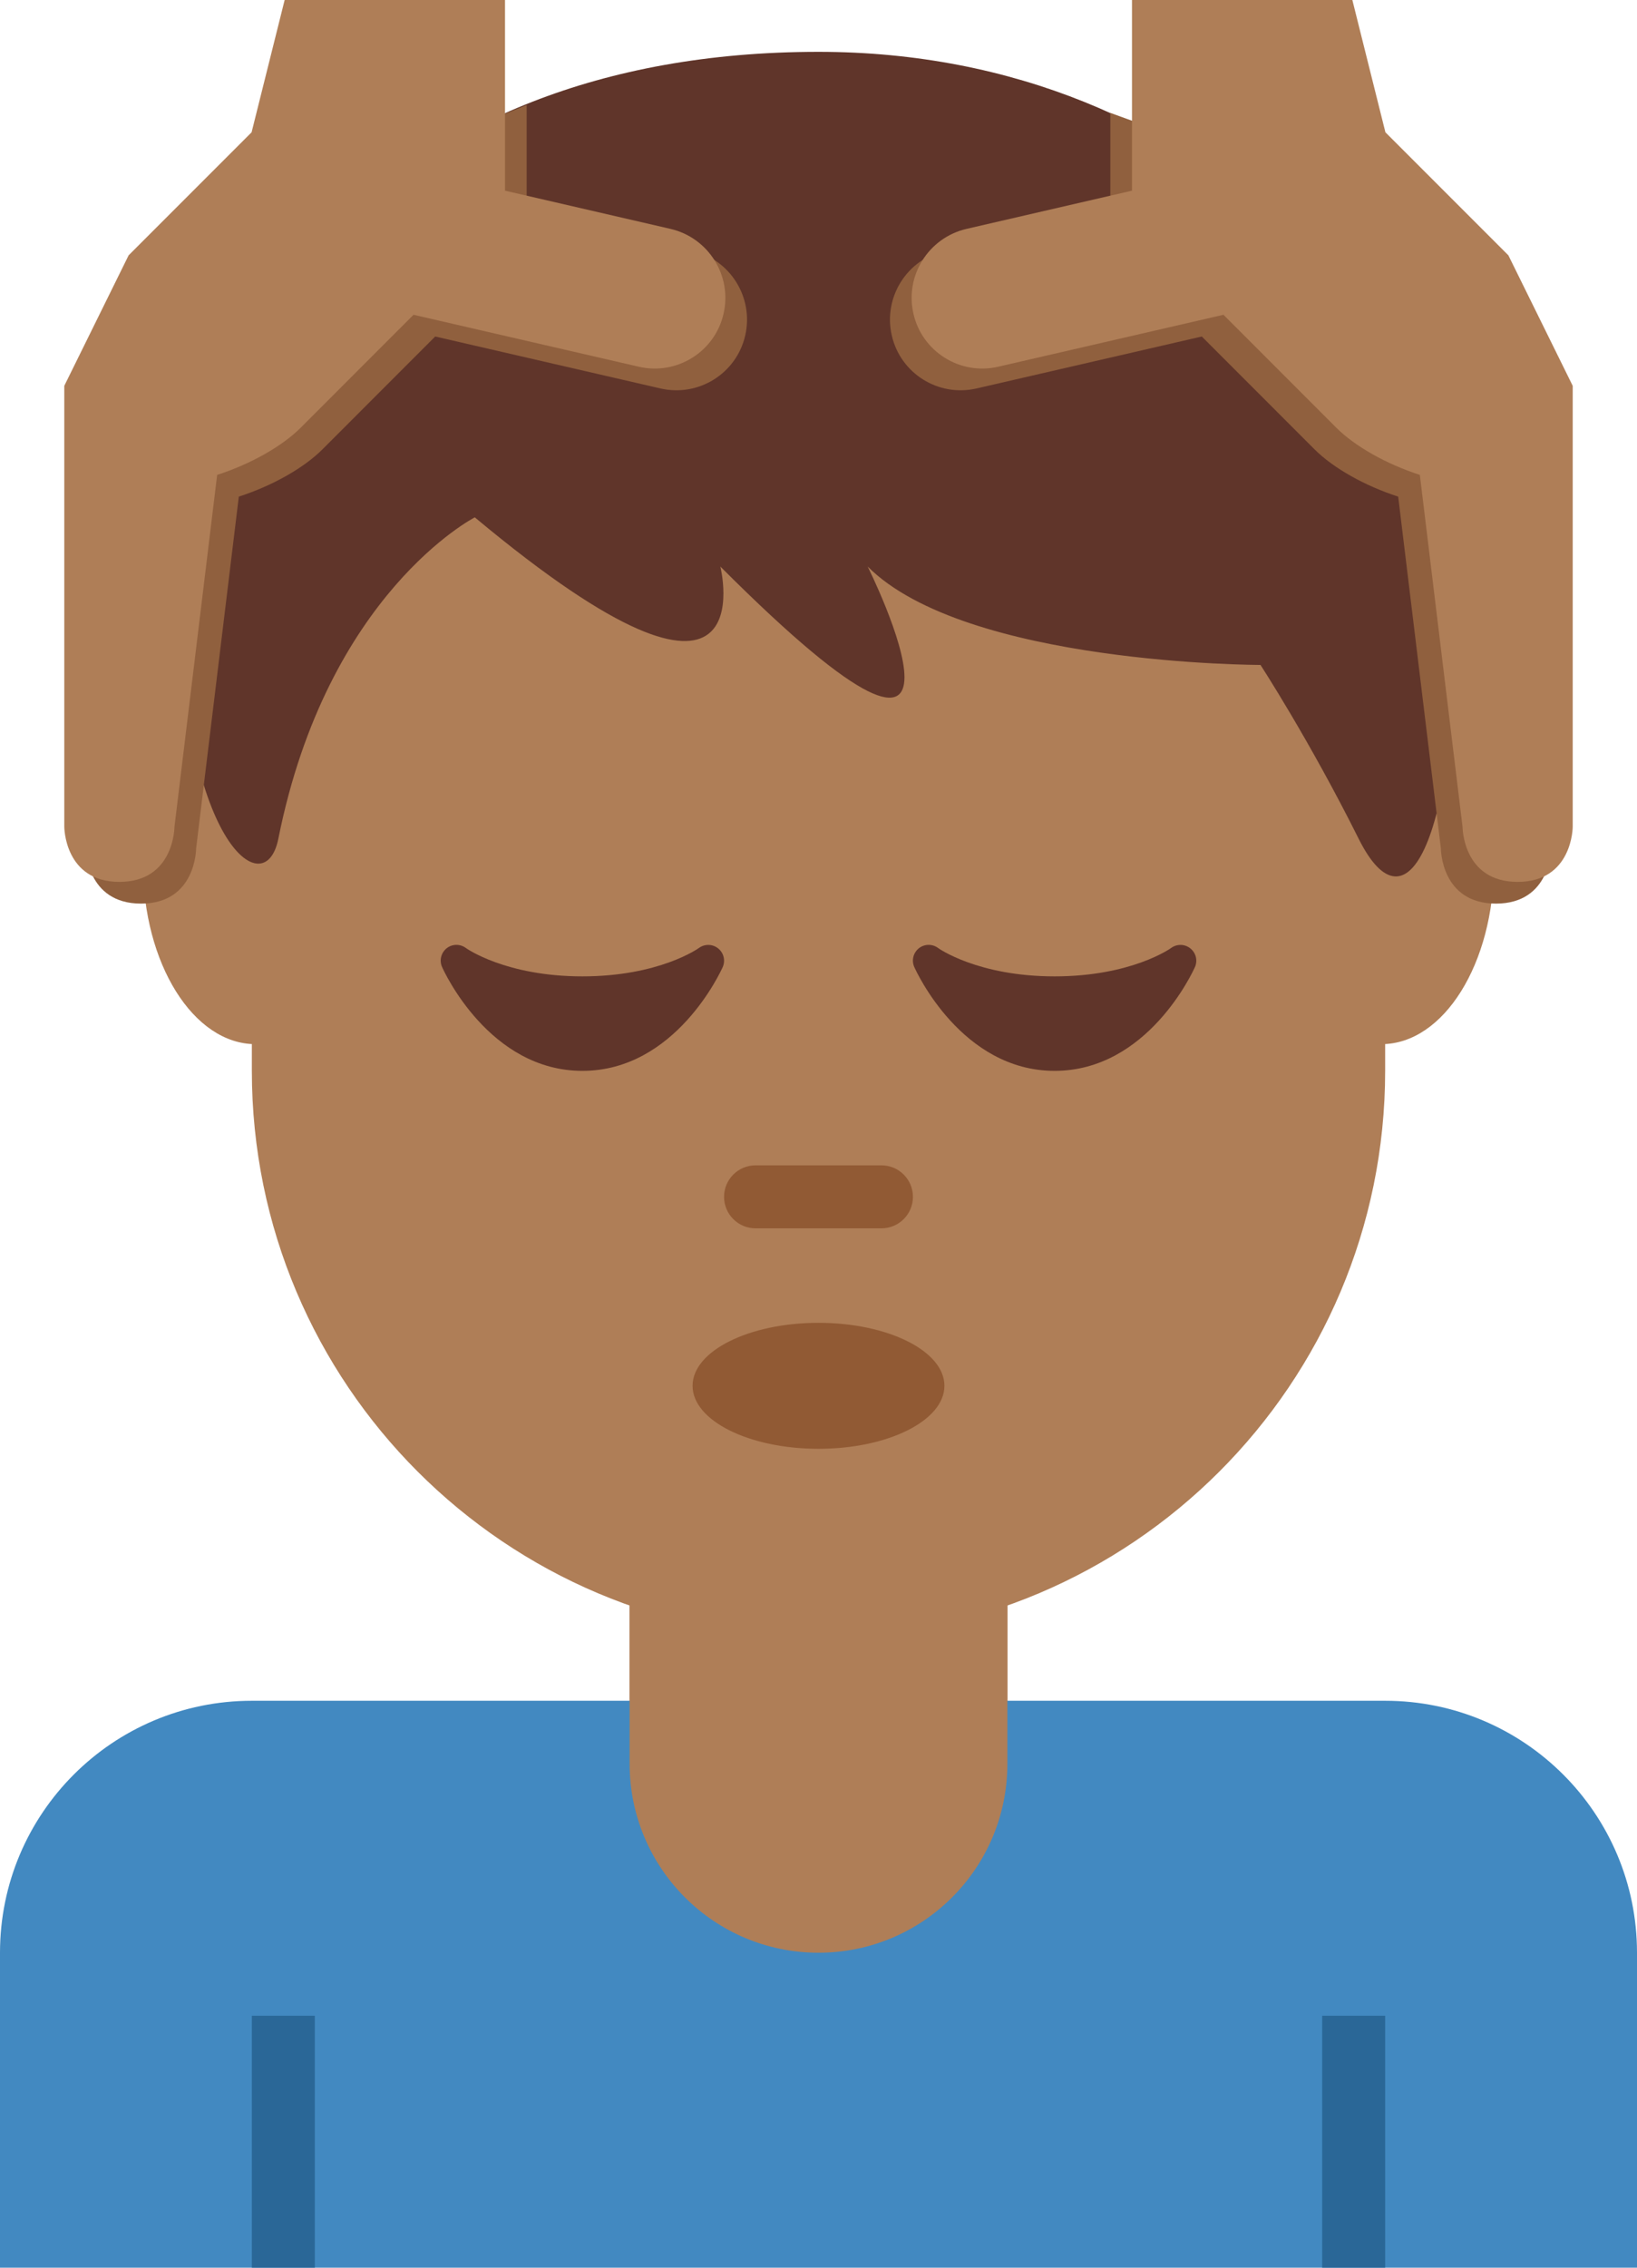 <?xml version="1.0" encoding="UTF-8" standalone="no"?>
<svg
   xmlns:dc="http://purl.org/dc/elements/1.1/"
   xmlns:cc="http://creativecommons.org/ns#"
   xmlns:rdf="http://www.w3.org/1999/02/22-rdf-syntax-ns#"
   xmlns:svg="http://www.w3.org/2000/svg"
   xmlns="http://www.w3.org/2000/svg"
   xmlns:sodipodi="http://sodipodi.sourceforge.net/DTD/sodipodi-0.dtd"
   xmlns:inkscape="http://www.inkscape.org/namespaces/inkscape"
   viewBox="0 0 26 36"
   id="svg2"
   version="1.1"
   inkscape:version="0.91 r13725"
   sodipodi:docname="1f486-1f3fe-200d-2642-fe0f.svg"
   width="26"
   height="36">
  <defs
     id="defs34" />
  <sodipodi:namedview
     pagecolor="#ffffff"
     bordercolor="#666666"
     borderopacity="1"
     objecttolerance="10"
     gridtolerance="10"
     guidetolerance="10"
     inkscape:pageopacity="0"
     inkscape:pageshadow="2"
     inkscape:window-width="640"
     inkscape:window-height="480"
     id="namedview32"
     showgrid="false"
     inkscape:zoom="6.5555556"
     inkscape:cx="13"
     inkscape:cy="18"
     inkscape:window-x="0"
     inkscape:window-y="0"
     inkscape:window-maximized="0"
     inkscape:current-layer="svg2" />
  <path
     d="m 10,22 0,6 c 0,1.657 1.343,3 3,3 1.657,0 3,-1.343 3,-3 l 0,-6 -6,0 z"
     id="path4"
     inkscape:connector-curvature="0"
     style="fill:#af7e57" />
  <path
     d="M 22,27 4,27 c -2.209,0 -4,1.791 -4,4 l 0,5 26,0 0,-5 c 0,-2.209 -1.791,-4 -4,-4 z"
     id="path6"
     inkscape:connector-curvature="0"
     style="fill:#4289c1" />
  <path
     d="m 21,32 1,0 0,4 -1,0 z m -17,0 1,0 0,4 -1,0 z"
     id="path8"
     inkscape:connector-curvature="0"
     style="fill:#2a6797" />
  <path
     d="m 10,22 0,6 c 0,1.657 1.343,3 3,3 1.657,0 3,-1.343 3,-3 l 0,-6 -6,0 z"
     id="path10"
     inkscape:connector-curvature="0"
     style="fill:#af7e57" />
  <path
     d="M 4,5.938 4,17 c 0,4.971 4.029,9 9,9 4.971,0 9,-4.029 9,-9 L 22,6.25 4,5.938 Z"
     id="path12"
     inkscape:connector-curvature="0"
     style="fill:#af7e57" />
  <path
     d="m 5.847,13.715 c 0,1.58 -0.8,2.861 -1.788,2.861 -0.988,0 -1.788,-1.281 -1.788,-2.861 0,-1.58 0.801,-2.861 1.788,-2.861 0.987,0 1.788,1.281 1.788,2.861 z m 17.882,0 c 0,1.58 -0.8,2.861 -1.788,2.861 -0.988,0 -1.788,-1.281 -1.788,-2.861 0,-1.58 0.8,-2.861 1.788,-2.861 0.988,0 1.788,1.281 1.788,2.861 z"
     id="path14"
     inkscape:connector-curvature="0"
     style="fill:#af7e57" />
  <path
     d="m 13,0.823 c -7.019,0 -10.139,4.684 -10.139,8.588 0,3.903 1.343,4.986 1.56,3.903 0.78,-3.903 3.12,-5.101 3.12,-5.101 4.68,3.904 3.9,0.781 3.9,0.781 4.679,4.684 2.34,0 2.34,0 1.56,1.562 6.239,1.562 6.239,1.562 0,0 0.78,1.198 1.559,2.759 0.78,1.562 1.56,0 1.56,-3.903 0,-3.905 -3.9,-8.589 -10.139,-8.589 z"
     id="path16"
     inkscape:connector-curvature="0"
     style="fill:#60352a" />
  <ellipse
     cx="13"
     cy="22"
     rx="2"
     ry="1"
     id="ellipse18"
     style="fill:#915a34" />
  <path
     d="m 14,19.5 -2,0 c -0.276,0 -0.5,-0.224 -0.5,-0.5 0,-0.276 0.224,-0.5 0.5,-0.5 l 2,0 c 0.276,0 0.5,0.224 0.5,0.5 0,0.276 -0.224,0.5 -0.5,0.5 z"
     id="path20"
     inkscape:connector-curvature="0"
     style="fill:#915a34" />
  <path
     d="m 23.613,4.397 -1.953,-1.953 -0.525,0.619 -3.5,-1.271 0,1.58 -2.63,0.607 c -0.603,0.141 -0.98,0.743 -0.841,1.347 0.138,0.604 0.742,0.98 1.345,0.841 l 3.579,-0.825 1.79,1.791 c 0.3,0.3 0.802,0.581 1.329,0.751 l 0.678,5.586 c 0,0 0,0.875 0.875,0.875 0.875,0 0.875,-0.875 0.875,-0.875 l 0,-7 -1.022,-2.073 z"
     id="path22"
     inkscape:connector-curvature="0"
     style="fill:#90603e" />
  <path
     d="M 23.957,4.053 22.004,2.1 21.479,0 l -3.5,0 0,3.027 -2.63,0.607 c -0.603,0.141 -0.98,0.743 -0.841,1.347 0.138,0.604 0.742,0.98 1.345,0.841 l 3.579,-0.825 1.79,1.791 c 0.3,0.3 0.802,0.581 1.329,0.751 l 0.678,5.586 c 0,0 0,0.875 0.875,0.875 0.875,0 0.875,-0.875 0.875,-0.875 l 0,-7 -1.022,-2.072 z"
     id="path24"
     inkscape:connector-curvature="0"
     style="fill:#af7e57" />
  <path
     d="m 2.387,4.397 1.953,-1.953 0.525,0.619 3.5,-1.396 0,1.705 2.63,0.607 c 0.603,0.141 0.98,0.743 0.841,1.347 -0.138,0.604 -0.742,0.98 -1.345,0.841 L 6.912,5.342 5.122,7.133 C 4.822,7.433 4.32,7.714 3.793,7.884 L 3.115,13.47 c 0,0 0,0.875 -0.875,0.875 -0.875,0 -0.875,-0.875 -0.875,-0.875 l 0,-7 1.022,-2.073 z"
     id="path26"
     inkscape:connector-curvature="0"
     style="fill:#90603e" />
  <path
     d="M 2.043,4.053 3.996,2.1 4.521,0 l 3.5,0 0,3.027 2.63,0.607 c 0.603,0.141 0.98,0.743 0.841,1.347 -0.138,0.604 -0.742,0.98 -1.345,0.841 L 6.568,4.997 4.778,6.788 c -0.3,0.3 -0.802,0.581 -1.329,0.751 l -0.678,5.586 c 0,0 0,0.875 -0.875,0.875 -0.875,0 -0.875,-0.875 -0.875,-0.875 l 0,-7 1.022,-2.072 z"
     id="path28"
     inkscape:connector-curvature="0"
     style="fill:#af7e57" />
  <path
     d="m 18.906,15.056 c -0.088,-0.071 -0.213,-0.074 -0.305,-0.007 -0.006,0.005 -0.63,0.451 -1.851,0.451 -1.22,0 -1.845,-0.446 -1.85,-0.45 -0.091,-0.068 -0.217,-0.067 -0.306,0.004 -0.089,0.071 -0.119,0.193 -0.073,0.297 0.03,0.068 0.751,1.649 2.229,1.649 1.479,0 2.199,-1.581 2.229,-1.648 0.046,-0.104 0.016,-0.225 -0.073,-0.296 z m -7.5,0 C 11.318,14.985 11.193,14.982 11.101,15.049 11.095,15.054 10.471,15.5 9.25,15.5 8.03,15.5 7.405,15.054 7.4,15.05 7.309,14.982 7.183,14.983 7.094,15.054 7.005,15.125 6.975,15.247 7.021,15.351 7.051,15.419 7.772,17 9.25,17 c 1.479,0 2.199,-1.581 2.229,-1.648 0.045,-0.104 0.016,-0.225 -0.073,-0.296 z"
     id="path30"
     inkscape:connector-curvature="0"
     style="fill:#60352a" />
</svg>
